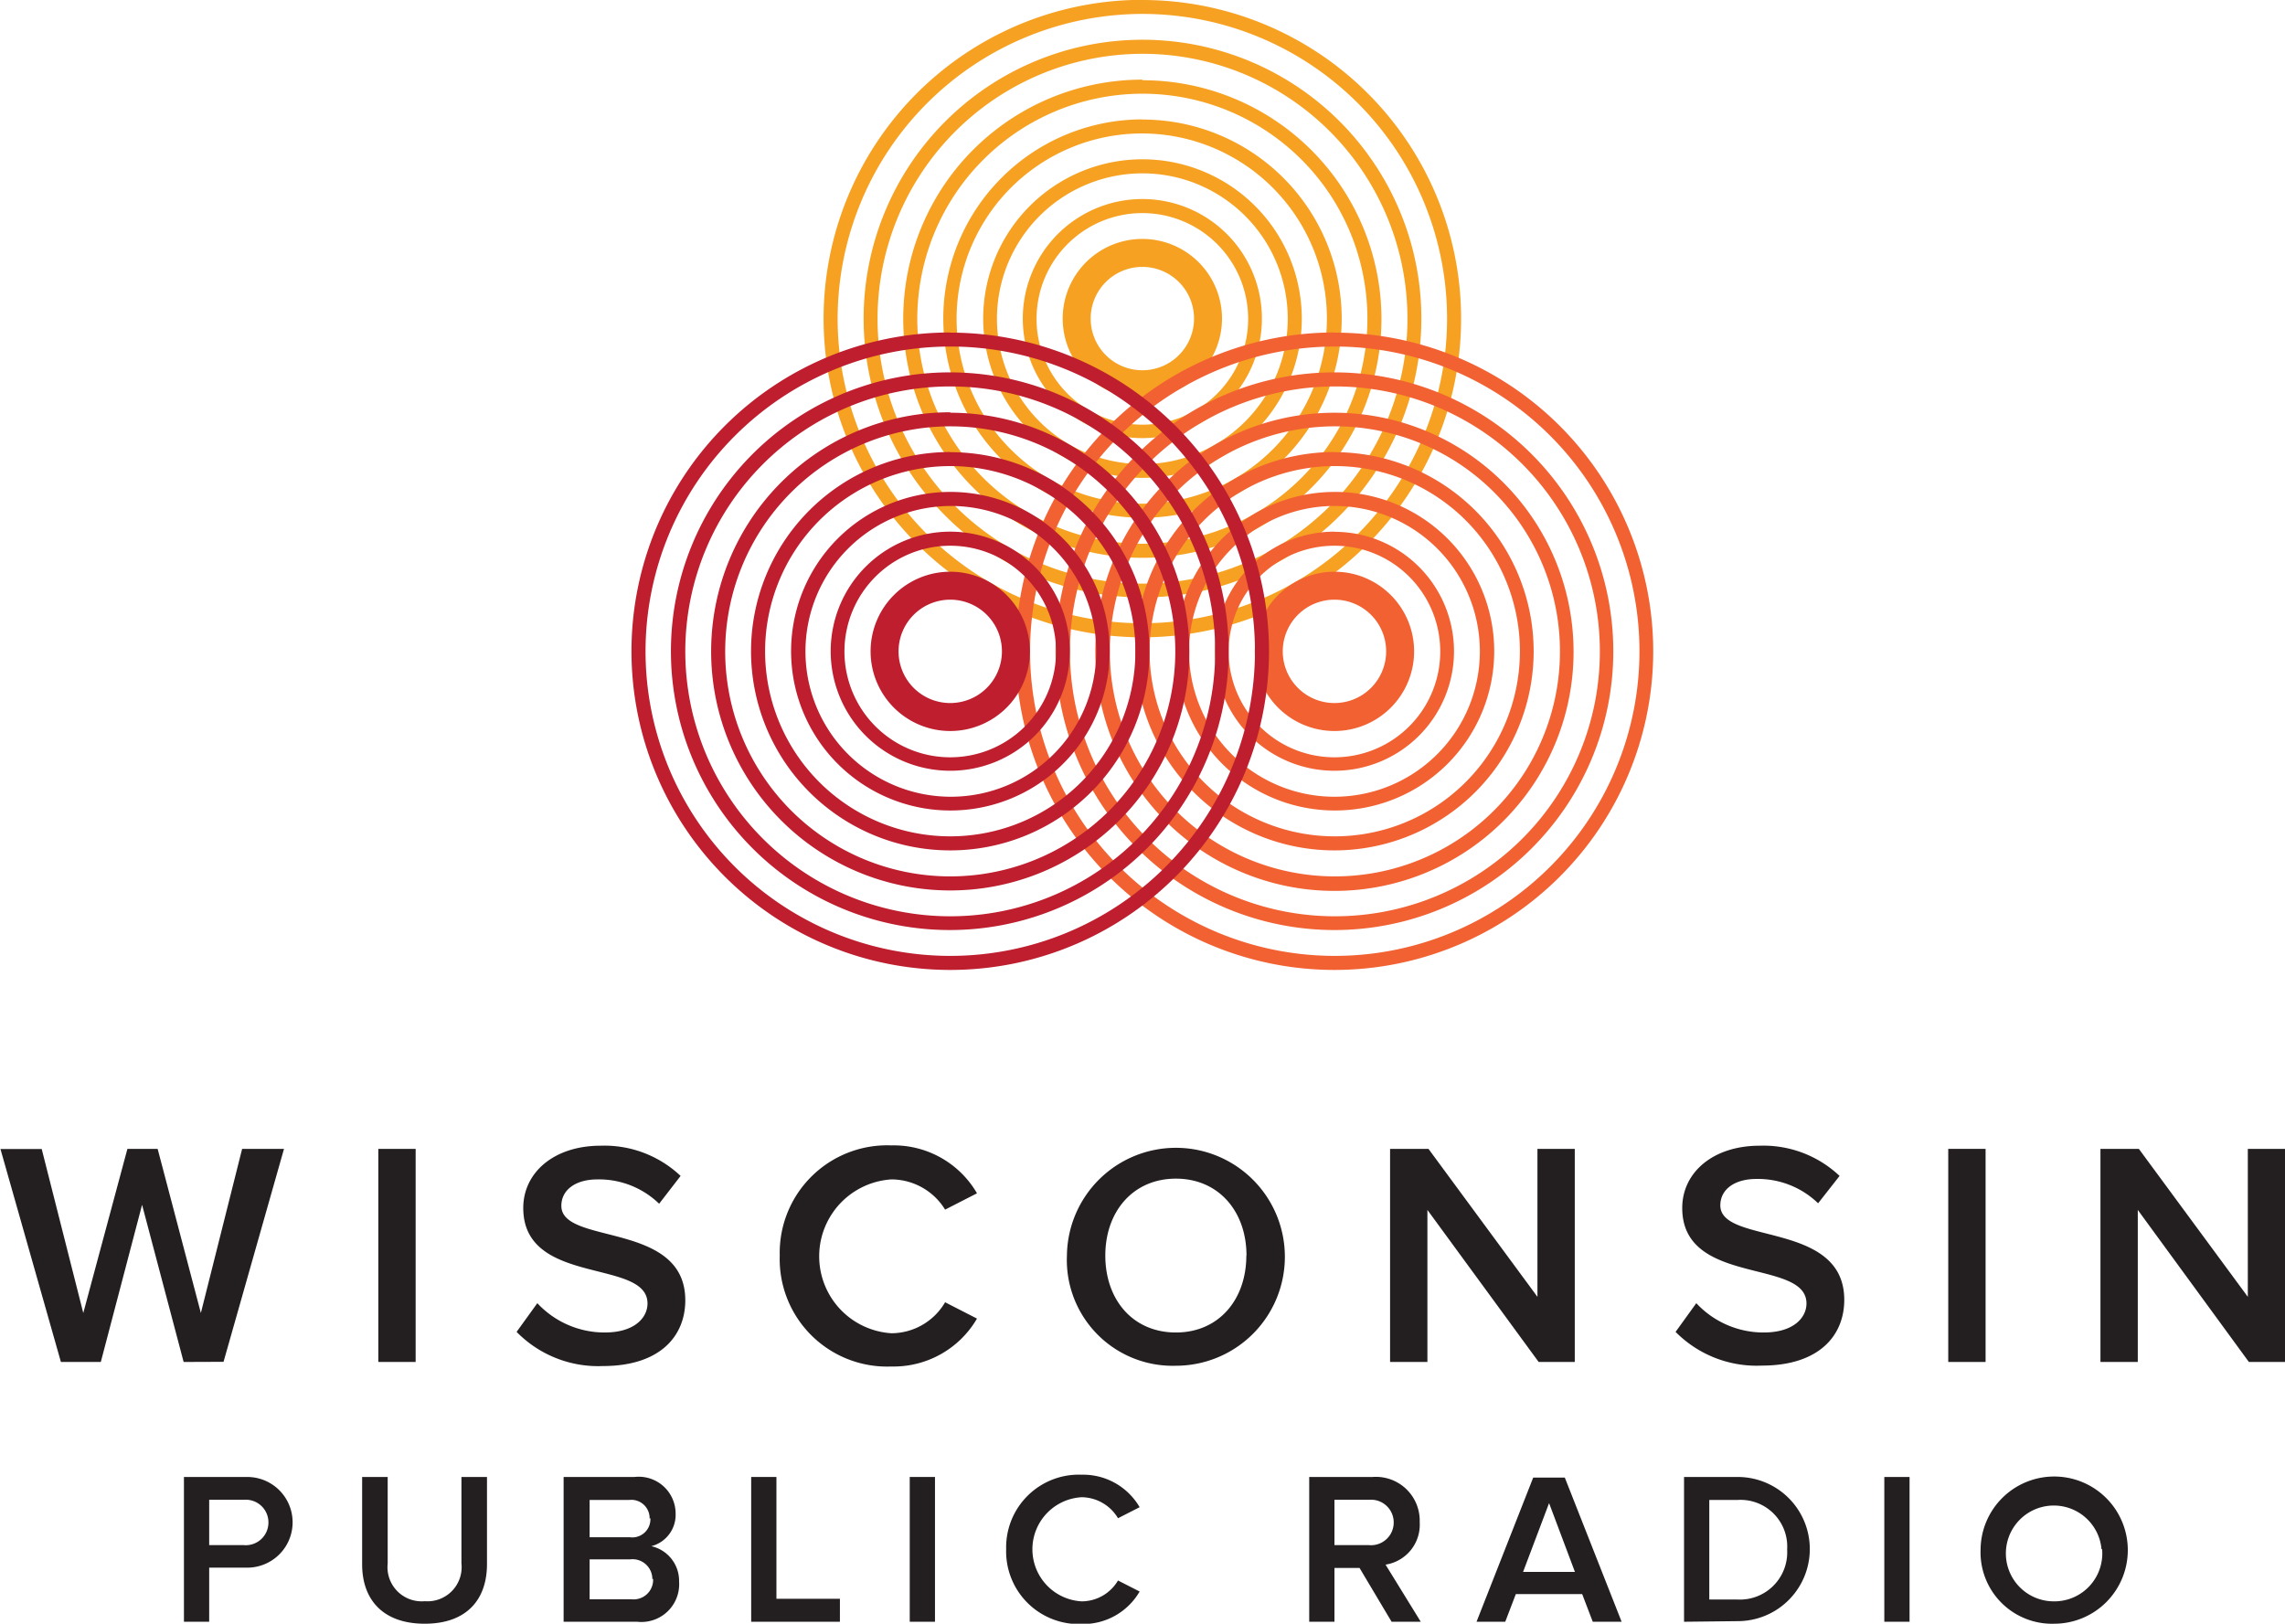 <svg id="logo_Image" data-name="logo Image" xmlns="http://www.w3.org/2000/svg" viewBox="0 0 151.18 107.44"><defs><style>.cls-1{fill:#231f20;}.cls-2{fill:#f6a121;}.cls-3{fill:#f26132;}.cls-4{fill:#be1e2d;}</style></defs><title>WPRlogo_color</title><path class="cls-1" d="M12.86,90.81l-2.75-10.4L7.38,90.81H4.74l-4-14.09H3.47L6.22,87.57,9.14,76.71h2L14,87.57l2.73-10.86h2.77l-4,14.09Z" transform="translate(-0.71 -0.69)"/><path class="cls-1" d="M25.74,90.81V76.71h2.47V90.81Z" transform="translate(-0.71 -0.69)"/><path class="cls-1" d="M34.89,88.82l1.37-1.9a6.08,6.08,0,0,0,4.46,1.94c2,0,2.83-1,2.83-1.92,0-3-8.22-1.12-8.22-6.32,0-2.32,2-4.12,5.13-4.12a7.34,7.34,0,0,1,5.28,2l-1.42,1.84a5.72,5.72,0,0,0-4.08-1.61c-1.46,0-2.39.7-2.39,1.75,0,2.62,8.2,1,8.2,6.25,0,2.35-1.65,4.35-5.45,4.35A7.55,7.55,0,0,1,34.89,88.82Z" transform="translate(-0.71 -0.69)"/><path class="cls-1" d="M52.3,83.77a7.11,7.11,0,0,1,7.39-7.29,6.37,6.37,0,0,1,5.66,3.17l-2.11,1.08a4.18,4.18,0,0,0-3.55-2,5.1,5.1,0,0,0,0,10.18,4.13,4.13,0,0,0,3.55-2.05l2.11,1.08a6.39,6.39,0,0,1-5.66,3.17A7.11,7.11,0,0,1,52.3,83.77Z" transform="translate(-0.71 -0.69)"/><path class="cls-1" d="M71.3,83.77a7.21,7.21,0,1,1,7.21,7.29A7,7,0,0,1,71.3,83.77Zm11.88,0c0-2.92-1.84-5.09-4.67-5.09s-4.67,2.17-4.67,5.09,1.82,5.09,4.67,5.09S83.17,86.67,83.17,83.77Z" transform="translate(-0.71 -0.69)"/><path class="cls-1" d="M102.51,90.81,95.15,80.75V90.81H92.68V76.71h2.54l7.21,9.79V76.71h2.47V90.81Z" transform="translate(-0.71 -0.69)"/><path class="cls-1" d="M111.57,88.82l1.37-1.9a6.08,6.08,0,0,0,4.46,1.94c2,0,2.83-1,2.83-1.92,0-3-8.22-1.12-8.22-6.32,0-2.32,2-4.12,5.13-4.12a7.34,7.34,0,0,1,5.28,2L121,80.31a5.73,5.73,0,0,0-4.08-1.61c-1.46,0-2.39.7-2.39,1.75,0,2.62,8.2,1,8.2,6.25,0,2.35-1.65,4.35-5.45,4.35A7.54,7.54,0,0,1,111.57,88.82Z" transform="translate(-0.71 -0.69)"/><path class="cls-1" d="M129.61,90.81V76.71h2.47V90.81Z" transform="translate(-0.71 -0.69)"/><path class="cls-1" d="M149.5,90.81l-7.35-10.06V90.81h-2.47V76.71h2.54l7.21,9.79V76.71h2.47V90.81Z" transform="translate(-0.71 -0.69)"/><path class="cls-1" d="M12.88,108V98.42h4.19a3,3,0,1,1,0,6H14.55V108Zm5.59-6.55a1.5,1.5,0,0,0-1.63-1.52H14.55v3h2.29A1.5,1.5,0,0,0,18.47,101.41Z" transform="translate(-0.71 -0.69)"/><path class="cls-1" d="M24.67,104.2V98.42h1.69v5.72a2.26,2.26,0,0,0,2.45,2.5,2.26,2.26,0,0,0,2.43-2.5V98.42h1.69v5.76c0,2.37-1.36,3.95-4.12,3.95S24.67,106.54,24.67,104.2Z" transform="translate(-0.71 -0.69)"/><path class="cls-1" d="M38,108V98.42h4.69a2.44,2.44,0,0,1,2.72,2.43A2.14,2.14,0,0,1,43.8,103a2.35,2.35,0,0,1,1.84,2.34A2.5,2.5,0,0,1,42.87,108Zm5.69-6.82a1.21,1.21,0,0,0-1.35-1.24H39.72v2.47h2.67A1.2,1.2,0,0,0,43.74,101.14Zm.18,4a1.31,1.31,0,0,0-1.46-1.31H39.72v2.64h2.75A1.29,1.29,0,0,0,43.92,105.16Z" transform="translate(-0.71 -0.69)"/><path class="cls-1" d="M50.41,108V98.42h1.67v8.06h4.2V108Z" transform="translate(-0.71 -0.69)"/><path class="cls-1" d="M60.9,108V98.42h1.67V108Z" transform="translate(-0.71 -0.69)"/><path class="cls-1" d="M67.28,103.2a4.81,4.81,0,0,1,5-4.93,4.32,4.32,0,0,1,3.83,2.15l-1.43.73a2.83,2.83,0,0,0-2.4-1.39,3.45,3.45,0,0,0,0,6.89,2.8,2.8,0,0,0,2.4-1.38l1.43.73a4.32,4.32,0,0,1-3.83,2.15A4.81,4.81,0,0,1,67.28,103.2Z" transform="translate(-0.71 -0.69)"/><path class="cls-1" d="M92.78,108l-2.12-3.56H89V108H87.33V98.42h4.19a2.9,2.9,0,0,1,3.12,3,2.67,2.67,0,0,1-2.26,2.8L94.71,108Zm.14-6.55a1.5,1.5,0,0,0-1.63-1.52H89v3h2.29A1.5,1.5,0,0,0,92.92,101.41Z" transform="translate(-0.71 -0.69)"/><path class="cls-1" d="M106.09,108l-.7-1.83H101l-.7,1.83h-1.9l3.75-9.54h2.09L108,108Zm-2.89-7.85-1.72,4.55h3.43Z" transform="translate(-0.71 -0.69)"/><path class="cls-1" d="M112.13,108V98.42h3.55a4.77,4.77,0,1,1,0,9.54Zm6.82-4.76a3.09,3.09,0,0,0-3.27-3.3H113.8v6.59h1.87A3.13,3.13,0,0,0,118.95,103.2Z" transform="translate(-0.71 -0.69)"/><path class="cls-1" d="M125.38,108V98.42h1.67V108Z" transform="translate(-0.71 -0.69)"/><path class="cls-1" d="M131.75,103.2a4.87,4.87,0,1,1,4.88,4.93A4.73,4.73,0,0,1,131.75,103.2Zm8,0a3.17,3.17,0,1,0-3.16,3.45A3.17,3.17,0,0,0,139.79,103.2Z" transform="translate(-0.71 -0.69)"/><path class="cls-2" d="M76.29,6.89A14.89,14.89,0,1,1,61.4,21.77,14.91,14.91,0,0,1,76.29,6.89m0-.93A15.82,15.82,0,1,0,92.11,21.77,15.81,15.81,0,0,0,76.29,6Z" transform="translate(-0.71 -0.69)"/><path class="cls-2" d="M76.29,9.52A12.25,12.25,0,1,1,64,21.77,12.27,12.27,0,0,1,76.29,9.52m0-.93A13.18,13.18,0,1,0,89.48,21.77,13.18,13.18,0,0,0,76.29,8.6Z" transform="translate(-0.71 -0.69)"/><path class="cls-2" d="M76.29,12.16a9.62,9.62,0,1,1-9.62,9.62,9.63,9.63,0,0,1,9.62-9.62m0-.93A10.54,10.54,0,1,0,86.84,21.77,10.55,10.55,0,0,0,76.29,11.23Z" transform="translate(-0.71 -0.69)"/><path class="cls-2" d="M76.29,14.79a7,7,0,1,1-7,7,7,7,0,0,1,7-7m0-.93a7.91,7.91,0,1,0,7.91,7.91,7.91,7.91,0,0,0-7.91-7.91Z" transform="translate(-0.71 -0.69)"/><path class="cls-2" d="M76.29,18.35a3.42,3.42,0,1,1-3.42,3.42,3.42,3.42,0,0,1,3.42-3.42m0-1.85a5.27,5.27,0,1,0,5.27,5.27,5.27,5.27,0,0,0-5.27-5.27Z" transform="translate(-0.71 -0.69)"/><path class="cls-2" d="M76.29,4.25A17.53,17.53,0,1,1,58.77,21.77,17.55,17.55,0,0,1,76.29,4.25m0-.93A18.45,18.45,0,1,0,94.75,21.77,18.45,18.45,0,0,0,76.29,3.32Z" transform="translate(-0.71 -0.69)"/><path class="cls-2" d="M76.29,1.61A20.16,20.16,0,1,1,56.13,21.77,20.19,20.19,0,0,1,76.29,1.61m0-.93A21.09,21.09,0,1,0,97.38,21.77,21.09,21.09,0,0,0,76.29.69Z" transform="translate(-0.71 -0.69)"/><path class="cls-3" d="M89,28.9A14.89,14.89,0,1,1,74.14,43.78,14.91,14.91,0,0,1,89,28.9M89,28a15.82,15.82,0,1,0,15.82,15.81A15.82,15.82,0,0,0,89,28Z" transform="translate(-0.71 -0.69)"/><path class="cls-3" d="M89,31.53A12.25,12.25,0,1,1,76.77,43.78,12.27,12.27,0,0,1,89,31.53m0-.93a13.18,13.18,0,1,0,13.18,13.18A13.18,13.18,0,0,0,89,30.61Z" transform="translate(-0.71 -0.69)"/><path class="cls-3" d="M89,34.17a9.62,9.62,0,1,1-9.62,9.62A9.63,9.63,0,0,1,89,34.17m0-.93A10.54,10.54,0,1,0,99.57,43.78,10.54,10.54,0,0,0,89,33.24Z" transform="translate(-0.71 -0.69)"/><path class="cls-3" d="M89,36.8a7,7,0,1,1-7,7,7,7,0,0,1,7-7m0-.93a7.91,7.91,0,1,0,7.91,7.91A7.91,7.91,0,0,0,89,35.88Z" transform="translate(-0.71 -0.69)"/><path class="cls-3" d="M89,40.37a3.42,3.42,0,1,1-3.42,3.42A3.42,3.42,0,0,1,89,40.37m0-1.85a5.27,5.27,0,1,0,5.27,5.27A5.27,5.27,0,0,0,89,38.52Z" transform="translate(-0.71 -0.69)"/><path class="cls-3" d="M89,26.26A17.53,17.53,0,1,1,71.5,43.79,17.55,17.55,0,0,1,89,26.26m0-.93a18.45,18.45,0,1,0,18.45,18.45A18.46,18.46,0,0,0,89,25.33Z" transform="translate(-0.71 -0.69)"/><path class="cls-3" d="M89,23.62A20.16,20.16,0,1,1,68.86,43.79,20.19,20.19,0,0,1,89,23.62m0-.93a21.09,21.09,0,1,0,21.09,21.09A21.09,21.09,0,0,0,89,22.7Z" transform="translate(-0.71 -0.69)"/><path class="cls-4" d="M63.58,28.9A14.89,14.89,0,1,1,48.69,43.79,14.91,14.91,0,0,1,63.58,28.9m0-.93A15.82,15.82,0,1,0,79.4,43.79,15.82,15.82,0,0,0,63.58,28Z" transform="translate(-0.71 -0.69)"/><path class="cls-4" d="M63.58,31.53A12.25,12.25,0,1,1,51.33,43.79,12.27,12.27,0,0,1,63.58,31.53m0-.93A13.18,13.18,0,1,0,76.76,43.79,13.18,13.18,0,0,0,63.58,30.61Z" transform="translate(-0.71 -0.69)"/><path class="cls-4" d="M63.58,34.17A9.62,9.62,0,1,1,54,43.79a9.63,9.63,0,0,1,9.62-9.62m0-.93A10.54,10.54,0,1,0,74.13,43.79,10.54,10.54,0,0,0,63.58,33.24Z" transform="translate(-0.71 -0.69)"/><path class="cls-4" d="M63.58,36.8a7,7,0,1,1-7,7,7,7,0,0,1,7-7m0-.93a7.91,7.91,0,1,0,7.91,7.91,7.91,7.91,0,0,0-7.91-7.91Z" transform="translate(-0.71 -0.69)"/><path class="cls-4" d="M63.58,40.37a3.42,3.42,0,1,1-3.42,3.42,3.42,3.42,0,0,1,3.42-3.42m0-1.85a5.27,5.27,0,1,0,5.27,5.27,5.27,5.27,0,0,0-5.27-5.27Z" transform="translate(-0.71 -0.69)"/><path class="cls-4" d="M63.58,26.26A17.53,17.53,0,1,1,46.05,43.78,17.55,17.55,0,0,1,63.58,26.26m0-.93A18.45,18.45,0,1,0,82,43.78,18.45,18.45,0,0,0,63.58,25.33Z" transform="translate(-0.71 -0.69)"/><path class="cls-4" d="M63.58,23.62A20.16,20.16,0,1,1,43.42,43.78,20.18,20.18,0,0,1,63.58,23.62m0-.93A21.09,21.09,0,1,0,84.67,43.78,21.09,21.09,0,0,0,63.58,22.7Z" transform="translate(-0.71 -0.69)"/></svg>